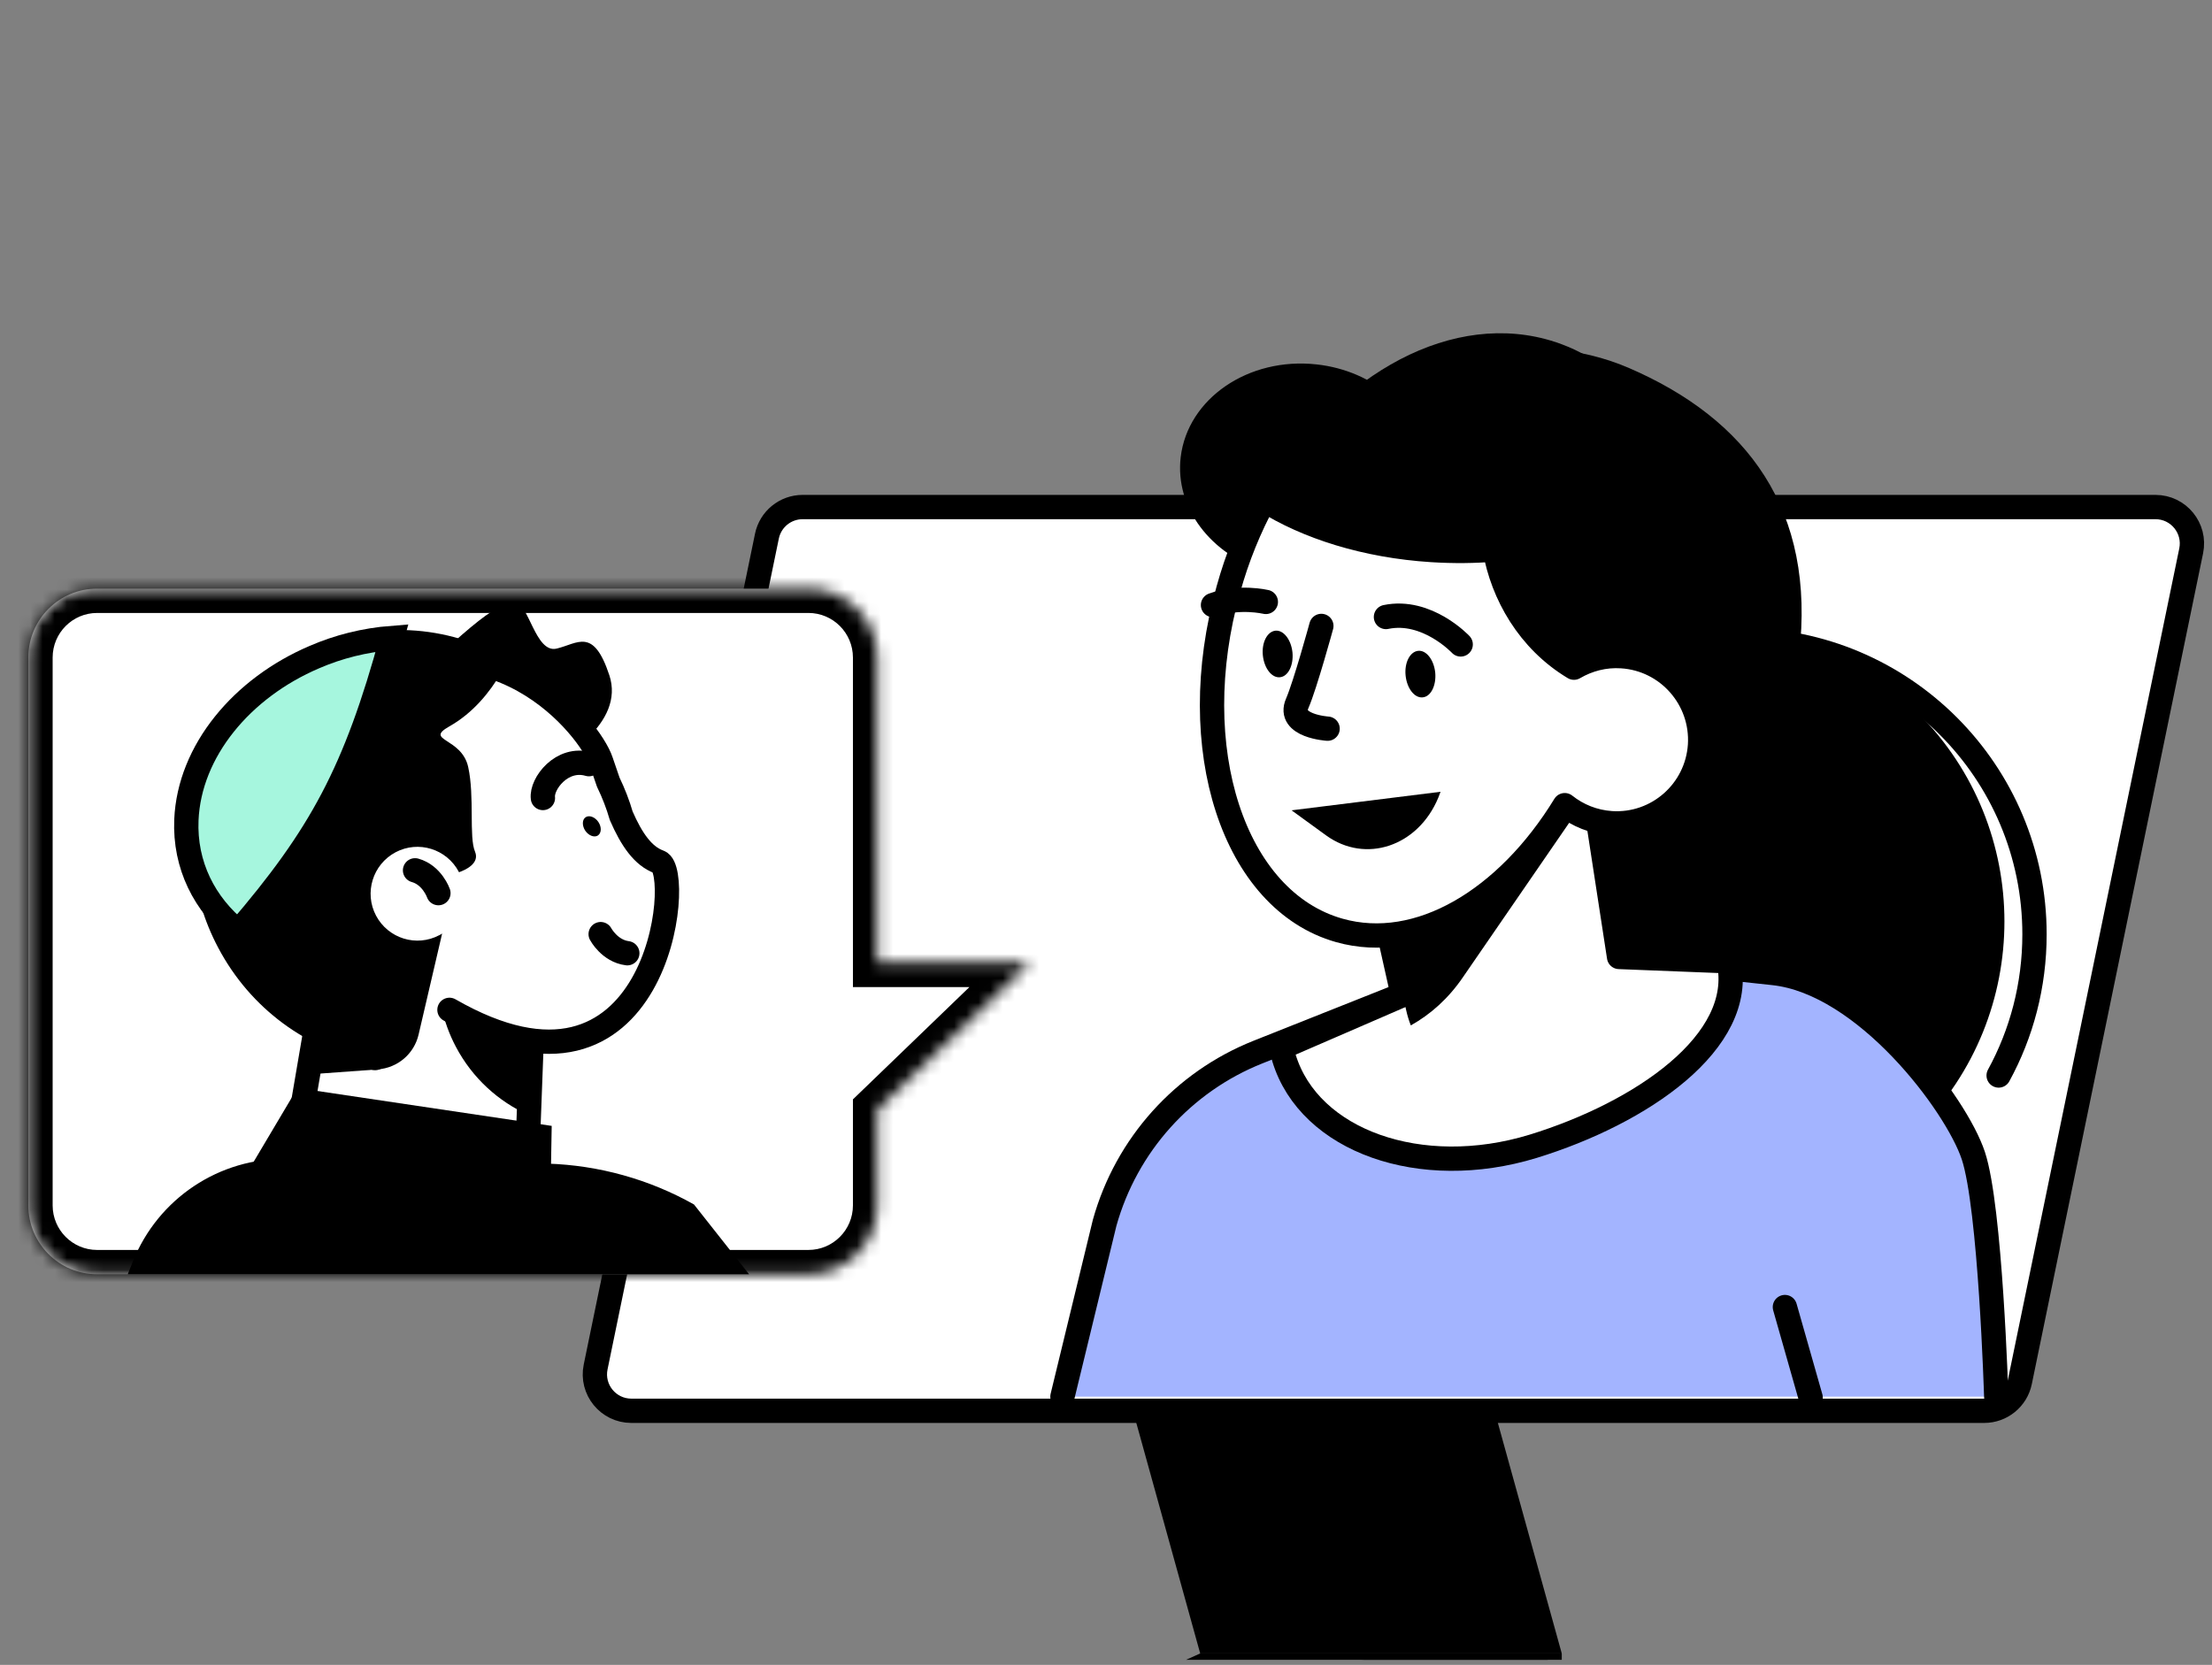 <svg width="182" height="137" viewBox="0 0 182 137" fill="none" xmlns="http://www.w3.org/2000/svg">
<rect x="0" y="0" width="182" height="137" fill="#808080" stroke="none"/>
<g clip-path="url(#clip0_1526_6362)">
<path d="M98.75 136.058H128.499L121.42 110.512H91.671L98.75 136.058Z" fill="black"/>
<path d="M98.75 136.058H128.499L121.42 139.248H91.671L98.75 136.058Z" fill="black"/>
<path d="M98.75 137.003L128.499 136.058V137.003L121.42 140.193H91.671V139.248L98.75 137.003Z" fill="black"/>
<path d="M66.039 41.724C64.616 41.724 63.388 42.725 63.101 44.119L49.008 112.486C48.624 114.347 50.046 116.091 51.946 116.091H163.256C164.679 116.091 165.907 115.091 166.194 113.697L180.287 45.33C180.671 43.468 179.249 41.724 177.349 41.724H66.039Z" fill="white" stroke="black" stroke-width="2" stroke-miterlimit="10" stroke-linecap="round" stroke-linejoin="round"/>
<path d="M164.445 88.5C166.331 85.052 167.396 81.089 167.396 76.881C167.396 63.507 156.57 52.66 143.22 52.66C129.871 52.66 119.044 63.507 119.044 76.881C119.044 90.255 129.871 101.101 143.22 101.101" stroke="black" stroke-width="2" stroke-miterlimit="10" stroke-linecap="round" stroke-linejoin="round"/>
<path d="M123.651 92.951C114.209 83.492 114.209 68.157 123.651 58.698C133.092 49.239 148.399 49.239 157.841 58.698C167.282 68.157 167.282 83.492 157.841 92.951C148.399 102.409 133.092 102.409 123.651 92.951Z" fill="black"/>
<path d="M164.247 114.926C164.247 114.926 163.776 99.343 162.362 95.093C160.948 90.843 153.459 80.881 145.927 80.071L125.413 77.862L103.502 86.574C97.342 89.028 92.676 94.218 90.888 100.623L87.416 114.926" fill="#A3B4FF"/>
<path d="M164.247 114.926C164.247 114.926 163.776 99.343 162.362 95.093C160.948 90.843 153.459 80.881 145.927 80.071L125.413 77.862L103.502 86.574C97.342 89.028 92.676 94.218 90.888 100.623L87.416 114.926" stroke="black" stroke-width="2" stroke-miterlimit="10" stroke-linecap="round" stroke-linejoin="round"/>
<path d="M133.998 30.268C125.939 26.795 115.835 29.421 114.414 32.587C112.822 31.2 110.703 30.243 108.315 29.985C102.718 29.372 97.721 32.795 97.146 37.617C96.656 41.789 99.644 45.654 104.09 47.004C103.037 49.899 102.277 53.028 101.885 56.353C100.318 69.58 121.665 72.967 125.694 73.408C136.606 74.599 146.612 65.862 148.021 53.912C149.441 41.949 143.734 34.464 133.998 30.268Z" fill="black"/>
<path d="M115.419 81.875L114.206 76.451L131.059 64.721L133.214 78.746L142.24 79.102C143.673 85.74 135.002 91.605 126.135 94.329C116.901 97.151 107.728 93.899 105.645 87.065C105.56 86.783 105.486 86.488 105.425 86.206L115.419 81.875Z" fill="white" stroke="black" stroke-width="2" stroke-miterlimit="10" stroke-linecap="round" stroke-linejoin="round"/>
<path d="M115.7 83.138C115.798 83.568 115.921 83.985 116.08 84.378C117.709 83.47 119.179 82.157 120.367 80.415L130.471 65.728L130.03 65.433L114.194 76.439L115.7 83.138Z" fill="black"/>
<path d="M130.875 34.133C128.266 34.39 126.074 35.298 124.653 36.906C120.648 41.458 122.853 53.323 132.467 56.28C133.067 56.464 133.765 56.341 134.292 56.66C136.79 47.863 135.272 39.36 130.875 34.133Z" fill="black"/>
<path d="M103.808 41.028C107.335 43.323 112.259 44.918 117.807 45.274C127.127 45.875 135.186 42.783 137.855 38.035C135.749 32.943 132.05 29.2 127.151 27.9C118.762 25.691 109.405 31.311 103.808 41.028Z" fill="black"/>
<path d="M128.149 65.741C125.466 63.053 125.466 58.694 128.149 56.006C130.832 53.318 135.182 53.318 137.865 56.006C140.549 58.694 140.549 63.053 137.865 65.741C135.182 68.429 130.832 68.429 128.149 65.741Z" fill="white"/>
<path d="M133.447 53.998C132.014 53.899 130.654 54.267 129.503 54.942C125.768 52.697 123.637 48.906 122.987 45.212C121.322 45.36 119.595 45.372 117.807 45.261C112.381 44.918 107.531 43.372 104.029 41.151C102.816 43.384 101.8 45.85 101.065 48.513C97.403 61.556 101.494 74.108 110.201 76.562C116.717 78.402 123.98 74.046 128.744 66.255C129.809 67.102 131.12 67.642 132.577 67.74C136.362 67.985 139.632 65.102 139.876 61.31C140.109 57.519 137.231 54.243 133.447 53.998Z" fill="white" stroke="black" stroke-width="2" stroke-miterlimit="10" stroke-linecap="round" stroke-linejoin="round"/>
<path d="M103.906 53.936C104.016 54.991 104.641 55.801 105.314 55.728C105.988 55.666 106.441 54.746 106.343 53.691C106.233 52.636 105.608 51.826 104.935 51.899C104.261 51.973 103.796 52.881 103.906 53.936Z" fill="black"/>
<path d="M104.151 49.531C104.151 49.531 101.935 49.004 99.804 49.789" stroke="black" stroke-width="2" stroke-miterlimit="10" stroke-linecap="round" stroke-linejoin="round"/>
<path d="M115.651 55.593C115.761 56.648 116.386 57.458 117.059 57.384C117.733 57.323 118.186 56.402 118.088 55.347C117.978 54.292 117.353 53.482 116.68 53.556C116.006 53.629 115.541 54.537 115.651 55.593Z" fill="black"/>
<path d="M120.183 53.028C120.183 53.028 117.415 50.071 114.034 50.771" stroke="black" stroke-width="2" stroke-miterlimit="10" stroke-linecap="round" stroke-linejoin="round"/>
<path d="M108.719 51.507C108.719 51.507 107.396 56.353 106.735 57.875C105.914 59.752 109.233 59.961 109.233 59.961" stroke="black" stroke-width="2" stroke-miterlimit="10" stroke-linecap="round" stroke-linejoin="round"/>
<path d="M146.858 107.555L148.977 115.003" stroke="black" stroke-width="2" stroke-miterlimit="10" stroke-linecap="round" stroke-linejoin="round"/>
<path d="M118.525 65.154L106.27 66.68L109.106 68.74C112.355 71.098 116.669 69.651 118.336 65.65L118.525 65.154Z" fill="black"/>
<mask id="path-23-inside-1_1526_6362" fill="white">
<path d="M7.989 48.439C4.866 48.439 2.331 50.979 2.331 54.108V99.187C2.331 102.316 4.866 104.856 7.989 104.856H66.519C69.642 104.856 72.178 102.316 72.178 99.187V91.315L84.719 79.224H72.178V54.108C72.178 50.979 69.642 48.439 66.519 48.439H7.989Z"/>
</mask>
<path d="M7.989 48.439C4.866 48.439 2.331 50.979 2.331 54.108V99.187C2.331 102.316 4.866 104.856 7.989 104.856H66.519C69.642 104.856 72.178 102.316 72.178 99.187V91.315L84.719 79.224H72.178V54.108C72.178 50.979 69.642 48.439 66.519 48.439H7.989Z" fill="white"/>
<path d="M7.989 48.439L7.989 46.439H7.989V48.439ZM2.331 54.108H0.331V54.108L2.331 54.108ZM7.989 104.856V106.856H7.989L7.989 104.856ZM66.519 104.856L66.52 106.856H66.519V104.856ZM72.178 91.315H70.178V90.465L70.79 89.875L72.178 91.315ZM84.719 79.224V77.224H89.675L86.107 80.664L84.719 79.224ZM72.178 79.224V81.224H70.178V79.224H72.178ZM72.178 54.108L74.178 54.108V54.108H72.178ZM66.519 48.439V46.439H66.52L66.519 48.439ZM7.989 48.439L7.989 50.439C5.974 50.439 4.331 52.08 4.331 54.108L2.331 54.108L0.331 54.108C0.331 49.878 3.758 46.439 7.989 46.439L7.989 48.439ZM2.331 54.108H4.331V99.187H2.331H0.331V54.108H2.331ZM2.331 99.187H4.331C4.331 101.215 5.974 102.856 7.989 102.856L7.989 104.856L7.989 106.856C3.758 106.856 0.331 103.417 0.331 99.187H2.331ZM7.989 104.856V102.856H66.519V104.856V106.856H7.989V104.856ZM66.519 104.856L66.519 102.856C68.534 102.856 70.178 101.215 70.178 99.187H72.178H74.178C74.178 103.417 70.751 106.856 66.52 106.856L66.519 104.856ZM72.178 99.187H70.178V91.315H72.178H74.178V99.187H72.178ZM72.178 91.315L70.79 89.875L83.331 77.784L84.719 79.224L86.107 80.664L73.566 92.755L72.178 91.315ZM84.719 79.224V81.224H72.178V79.224V77.224H84.719V79.224ZM72.178 79.224H70.178V54.108H72.178H74.178V79.224H72.178ZM72.178 54.108L70.178 54.108C70.178 52.08 68.534 50.439 66.519 50.439L66.519 48.439L66.52 46.439C70.751 46.439 74.178 49.878 74.178 54.108L72.178 54.108ZM66.519 48.439V50.439H7.989V48.439V46.439H66.519V48.439Z" fill="black" mask="url(#path-23-inside-1_1526_6362)"/>
<path d="M23.69 98.095L43.225 99.408L43.923 80.868L26.74 80.23L23.69 98.095Z" fill="white" stroke="black" stroke-width="2" stroke-miterlimit="10" stroke-linecap="round" stroke-linejoin="round"/>
<path d="M33.77 57.323C33.77 57.323 41.903 64.28 44.058 63.458C46.214 62.635 51.455 59.519 50.133 55.556C48.822 51.593 47.548 52.955 45.797 53.372C44.034 53.789 43.495 49.507 42.343 49.593C41.192 49.691 40.053 50.464 37.983 52.255C35.901 54.034 33.77 57.323 33.77 57.323Z" fill="black"/>
<path d="M30.867 87.065C26.936 85.752 23.445 82.93 21.327 78.905C17.04 70.77 20.028 60.979 27.781 56.648C40.518 49.519 48.589 60.047 49.446 62.611C49.655 63.212 49.851 63.801 50.047 64.365C50.487 65.273 50.843 66.194 51.112 67.126C51.957 69.065 52.9 70.451 54.235 70.93C56.268 71.666 54.235 93.015 36.981 83.099" fill="white"/>
<path d="M30.867 87.065C26.936 85.752 23.445 82.93 21.327 78.905C17.04 70.77 20.028 60.979 27.781 56.648C40.518 49.519 48.589 60.047 49.446 62.611C49.655 63.212 49.851 63.801 50.047 64.365C50.487 65.273 50.843 66.194 51.112 67.126C51.957 69.065 52.9 70.451 54.235 70.93C56.268 71.666 54.235 93.015 36.981 83.099" stroke="black" stroke-width="2" stroke-miterlimit="10" stroke-linecap="round" stroke-linejoin="round"/>
<path d="M24.952 53.813C30.206 51.028 36.268 51.298 41.253 53.961C39.685 54.316 38.154 54.856 36.685 55.642C26.715 60.93 23.433 74.329 29.373 85.568C29.704 86.194 30.059 86.795 30.426 87.384C25.307 86.353 20.628 83.052 17.946 77.973C13.28 69.151 16.428 58.341 24.952 53.813Z" fill="black"/>
<path d="M38.522 63.114C37.983 60.672 34.872 60.967 36.966 59.776C40.934 57.543 42.392 52.844 42.392 52.844C32.741 50.083 22.502 64.439 22.502 64.439L24.719 83.838L26.189 88.353L31.087 87.997C32.716 87.874 34.076 86.721 34.443 85.126L36.378 76.819C36.305 76.868 36.231 76.918 36.145 76.954C34.272 77.948 31.945 77.237 30.94 75.347C29.948 73.47 30.659 71.138 32.545 70.132C34.419 69.138 36.746 69.85 37.75 71.74C37.75 71.752 37.762 71.764 37.762 71.776C38.289 71.592 39.489 71.052 39.085 70.083C38.571 68.881 39.06 65.556 38.522 63.114Z" fill="black"/>
<path d="M49.422 76.868C49.422 76.868 50.157 78.255 51.614 78.439" stroke="black" stroke-width="2" stroke-miterlimit="10" stroke-linecap="round" stroke-linejoin="round"/>
<path d="M36.072 73.494C36.072 73.494 35.558 72.01 34.149 71.617" stroke="black" stroke-width="2" stroke-miterlimit="10" stroke-linecap="round" stroke-linejoin="round"/>
<path d="M48.454 62.881C46.225 62.23 44.523 64.513 44.67 65.666" stroke="black" stroke-width="2" stroke-miterlimit="10" stroke-linecap="round" stroke-linejoin="round"/>
<path d="M48.16 68.365C48.442 68.77 48.907 68.942 49.201 68.746C49.495 68.537 49.508 68.046 49.226 67.629C48.944 67.224 48.479 67.053 48.185 67.249C47.891 67.445 47.879 67.948 48.16 68.365Z" fill="black"/>
<path d="M43.727 85.825L43.506 91.764C41.02 90.647 38.877 88.733 37.505 86.132C36.954 85.089 36.574 84.01 36.329 82.918C38.423 84.66 41.032 85.678 43.727 85.825Z" fill="black"/>
<path d="M45.038 95.752C49.275 95.887 53.415 97.04 57.101 99.114L61.633 104.856H10.513L10.929 103.813C12.999 98.623 18.045 95.261 23.617 95.359L45.038 95.752Z" fill="black"/>
<path d="M45.221 102.537L45.393 92.647L24.474 89.531L20.249 96.647L45.221 102.537Z" fill="black"/>
<path d="M32.255 52.494C29.995 52.67 27.836 53.217 25.865 54.072C19.901 56.619 15.581 61.792 15.336 67.462C15.177 71.187 16.826 74.427 19.611 76.663" fill="#A6F6DE"/>
<path d="M32.255 52.494C29.995 52.67 27.836 53.217 25.865 54.072C19.901 56.619 15.581 61.792 15.336 67.462C15.177 71.187 16.826 74.427 19.611 76.663C26.409 68.755 29.242 63.516 32.255 52.494Z" fill="#A6F6DE"/>
<path d="M32.255 52.494C29.995 52.67 27.836 53.217 25.865 54.072C19.901 56.619 15.581 61.792 15.336 67.462C15.177 71.187 16.826 74.427 19.611 76.663C26.409 68.755 29.242 63.516 32.255 52.494Z" stroke="black" stroke-width="2" stroke-miterlimit="10"/>
</g>
<defs>
<clipPath id="clip0_1526_6362">
<rect width="181" height="136" fill="white" transform="translate(0.5 0.583)"/>
</clipPath>
</defs>
</svg>
